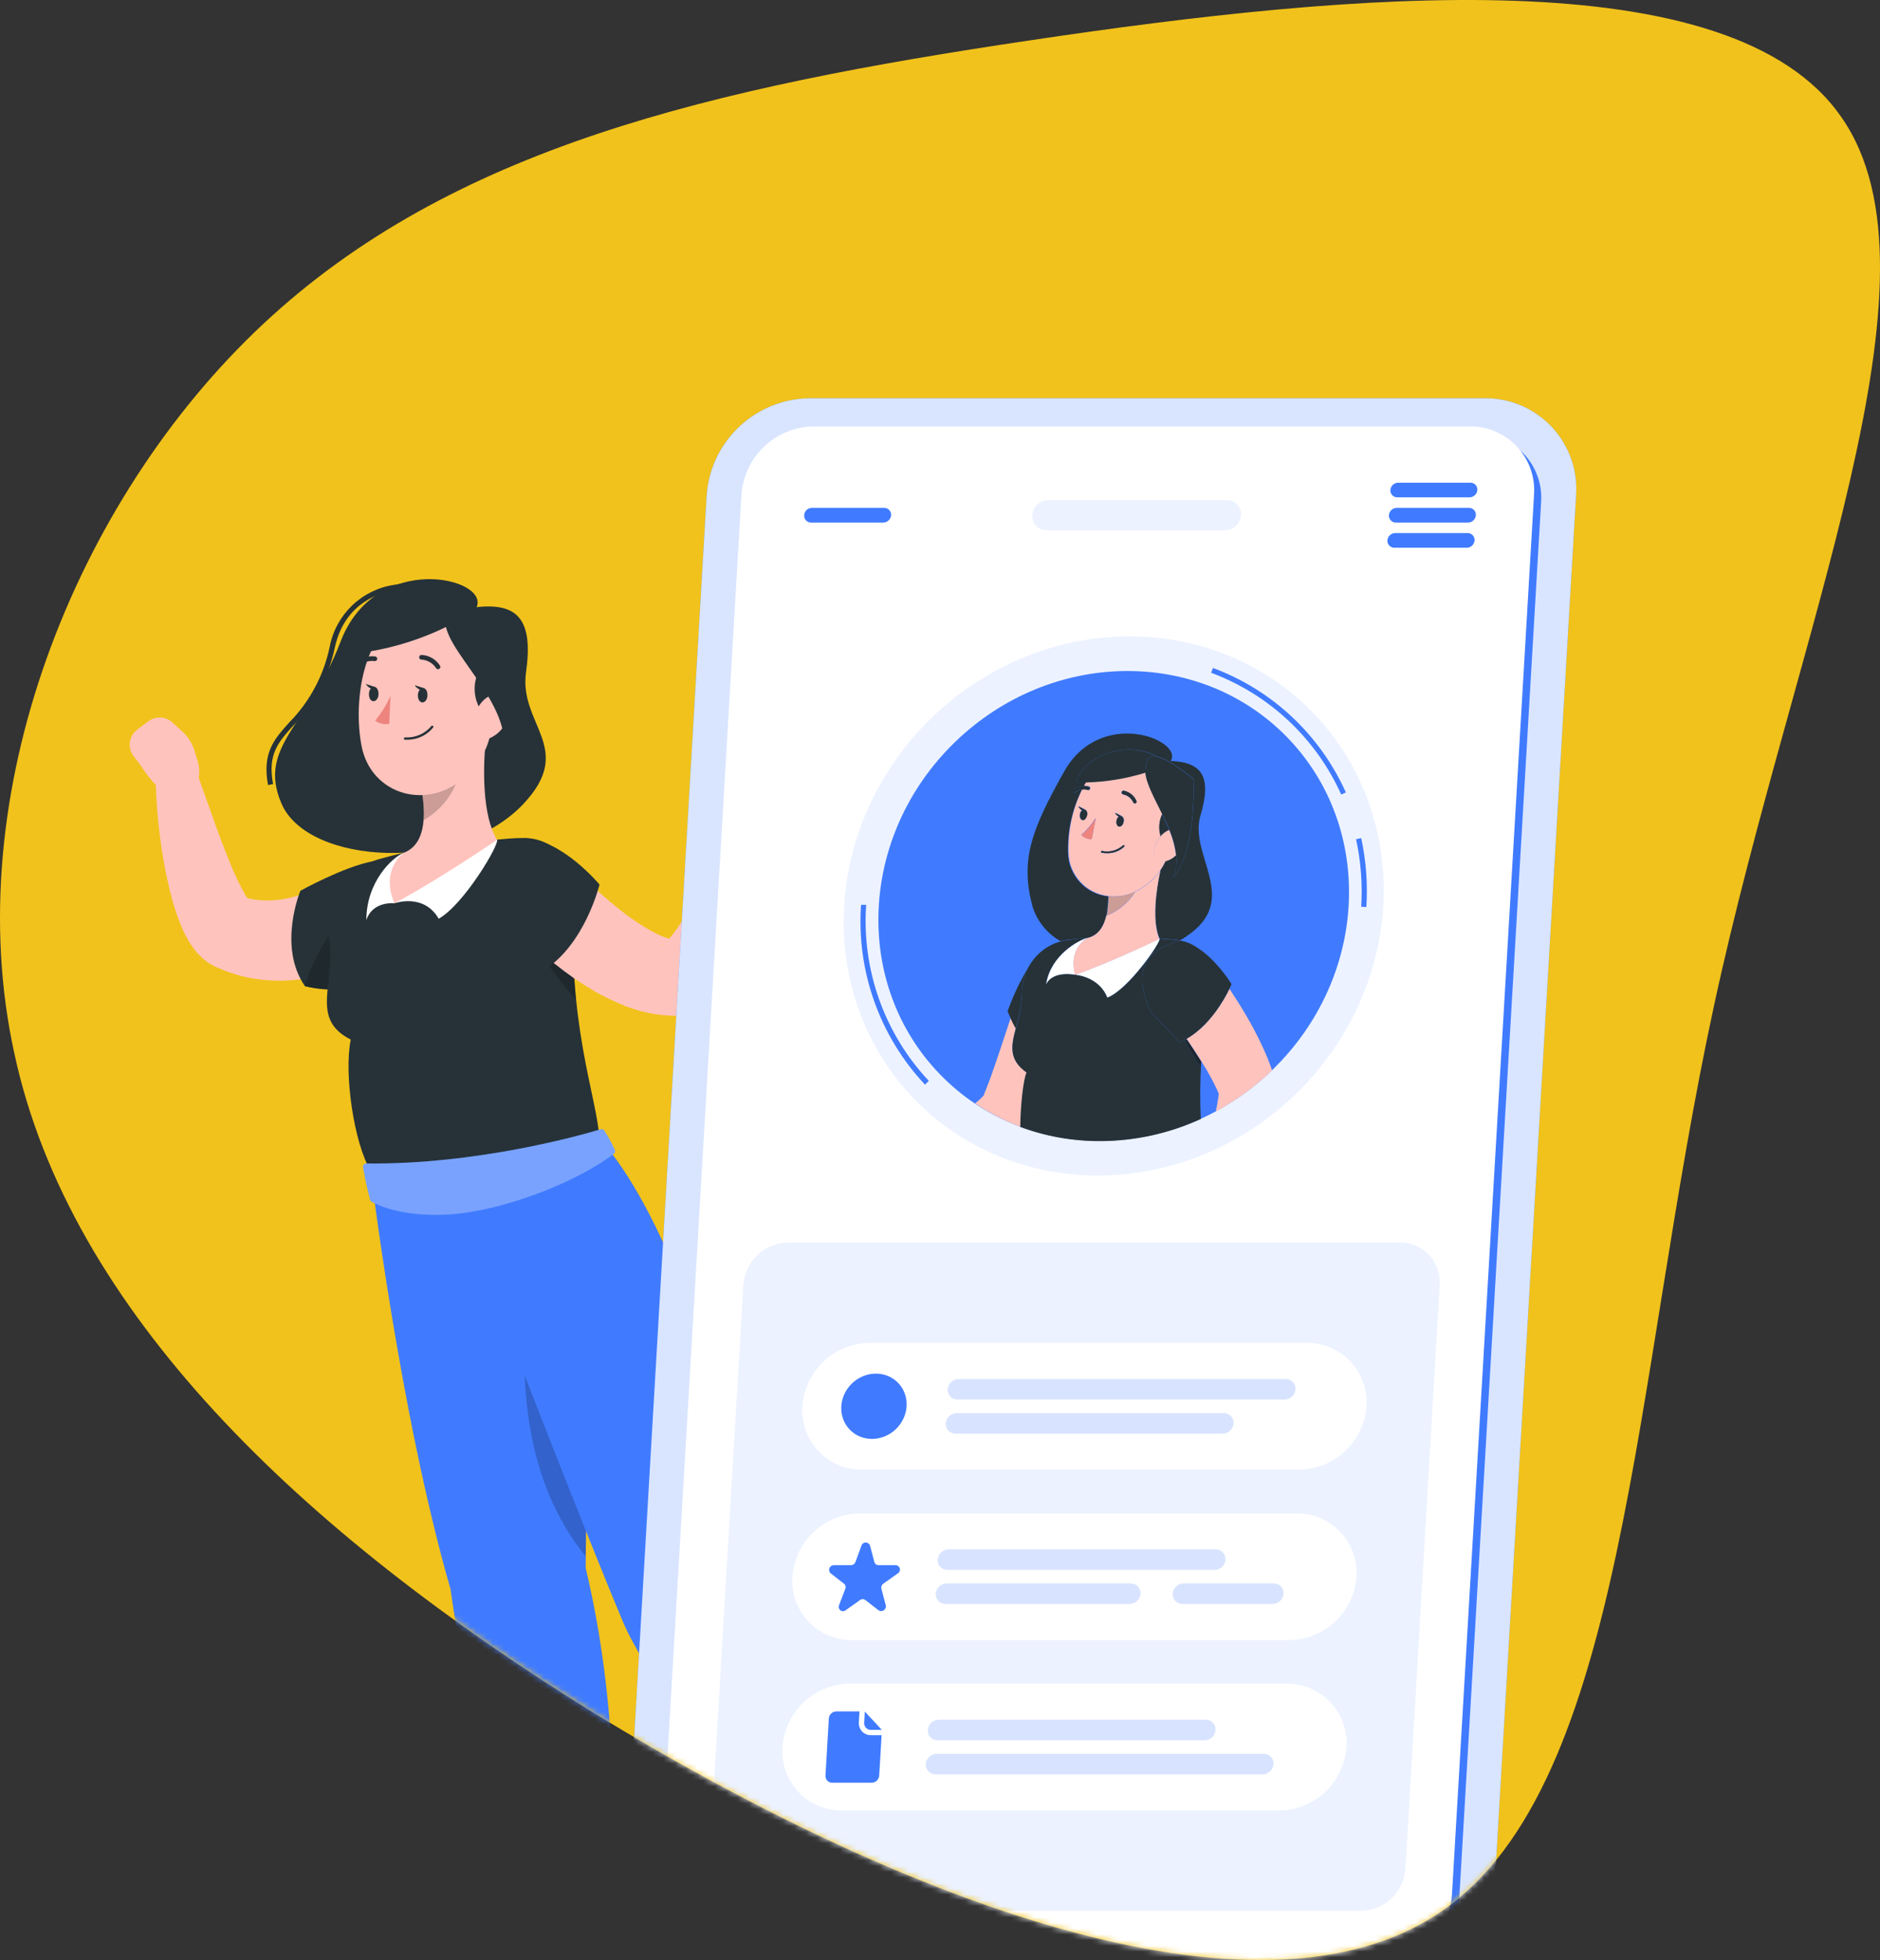 <?xml version="1.0" encoding="UTF-8"?>
<svg width="330px" height="344px" viewBox="0 0 330 344" version="1.1" xmlns="http://www.w3.org/2000/svg" xmlns:xlink="http://www.w3.org/1999/xlink">
    <rect x="0" y="0" width="330" height="344" fill="#333333" stroke="none"/>
    <title>Group 2 Copy</title>
    <defs>
        <path d="M283.853,56.911 C316.969,87.907 337.431,139.656 327.469,184.937 C317.777,229.949 277.391,268.761 225.429,300.836 C173.466,332.64 109.387,357.976 76.81,335.335 C44.501,312.964 43.424,242.617 29.155,176.582 C14.885,110.547 -12.846,48.555 6.808,20.524 C26.193,-7.507 92.964,-1.308 148.965,7.047 C205.236,15.403 250.737,25.915 283.853,56.911 Z" id="path-1"></path>
    </defs>
    <g id="Onboarding" stroke="none" stroke-width="1" fill="none" fill-rule="evenodd">
        <g id="Profile-1" transform="translate(-42, -214)">
            <g id="Group-2" transform="translate(0, 20)">
                <g id="Group-2-Copy" transform="translate(42, 194)">
                    <mask id="mask-2" fill="white">
                        <use xlink:href="#path-1" transform="translate(165, 172) scale(-1, 1) translate(-165, -172) "></use>
                    </mask>
                    <use id="Mask" fill="#F1C21B" fill-rule="nonzero" transform="translate(165, 172) scale(-1, 1) translate(-165, -172) " xlink:href="#path-1"></use>
                    <g id="Profile-Interface-rafiki" mask="url(#mask-2)">
                        <g transform="translate(-15.296, 69.906)">
                            <g id="freepik--Character--inject-20" transform="translate(38.074, 31.737)">
                                <path d="M60.886,4.916 C63.155,-0.288 43.055,-5.005 36.977,11.031 C31.466,25.578 22.316,29.294 26.621,39.368 C31.276,50.272 57.617,51.58 69.054,39.494 C78.329,29.691 68.261,25.56 69.558,16.343 C70.855,7.126 68.135,4.122 60.886,4.916 Z" id="Path" fill="#263238" fill-rule="nonzero"></path>
                                <path d="M24.27,36.139 C23.226,30.457 25.333,28.113 27.999,25.145 C31.601,21.485 34.068,16.858 35.104,11.825 C36.204,6.192 40.721,1.859 46.387,1.002 C52.331,-0.098 58.626,1.85 60.292,4.321 C60.835,5.034 60.871,6.013 60.382,6.765 L59.625,6.278 C59.925,5.83 59.892,5.238 59.544,4.826 C58.067,2.625 52.07,0.867 46.559,1.895 C42.623,2.625 37.553,4.97 35.986,12.023 C34.919,17.207 32.376,21.972 28.665,25.741 C26.071,28.627 24.162,30.719 25.162,35.968 L24.27,36.139 Z" id="Path" fill="#263238" fill-rule="nonzero"></path>
                                <path d="M11.888,31.819 L11.33,30.016 C10.944,28.79 10.246,27.686 9.303,26.814 L7.502,25.172 C6.327,24.084 4.544,23.989 3.261,24.947 L1.334,26.39 C0.622,26.922 0.153,27.718 0.031,28.599 C-0.09,29.48 0.145,30.374 0.685,31.08 L1.928,32.703 C1.928,32.703 4.846,37.645 9.069,39.359 L10.042,38.529 L10.042,38.529 C11.944,36.865 12.67,34.224 11.888,31.819 L11.888,31.819 Z" id="Path" fill="#FFC3BD" fill-rule="nonzero"></path>
                                <path d="M46.892,63.133 L46.315,63.575 L45.847,63.917 L44.947,64.549 C44.343,64.945 43.731,65.315 43.146,65.676 C41.92,66.381 40.658,67.02 39.363,67.588 C36.702,68.764 33.903,69.6 31.033,70.077 C28.003,70.587 24.911,70.605 21.875,70.131 C20.321,69.887 18.795,69.491 17.318,68.95 C16.949,68.833 16.58,68.679 16.22,68.526 L15.679,68.3 L15.409,68.183 L15.112,68.057 L14.734,67.877 C13.948,67.473 13.223,66.96 12.581,66.352 C12.12,65.923 11.695,65.455 11.312,64.955 C10.293,63.571 9.469,62.053 8.862,60.445 C8.322,59.11 7.908,57.83 7.538,56.576 C6.867,54.15 6.323,51.691 5.908,49.208 C5.086,44.409 4.625,39.555 4.531,34.687 C4.299,32.796 5.577,31.05 7.447,30.702 C9.318,30.354 11.137,31.522 11.6,33.371 L11.6,33.47 C13.167,37.79 14.671,42.218 16.256,46.421 C17.075,48.513 17.867,50.597 18.768,52.49 C19.2,53.437 19.669,54.339 20.11,55.124 C20.41,55.699 20.796,56.225 21.254,56.684 C21.254,56.684 21.254,56.684 21.19,56.558 C20.983,56.342 20.739,56.165 20.47,56.035 L20.299,55.945 C20.245,55.945 20.137,55.882 20.2,55.9 L20.344,55.9 L20.623,55.972 C20.809,56.03 20.999,56.075 21.19,56.107 C21.951,56.259 22.721,56.352 23.496,56.387 C25.117,56.436 26.738,56.266 28.314,55.882 C30.043,55.445 31.726,54.841 33.339,54.078 C34.176,53.699 35.005,53.257 35.815,52.815 C36.22,52.59 36.617,52.346 36.995,52.112 L37.895,51.534 L38.598,51.093 C41.886,48.999 46.239,49.883 48.453,53.095 C50.667,56.306 49.949,60.696 46.829,63.033 L46.892,63.133 Z" id="Path" fill="#FFC3BD" fill-rule="nonzero"></path>
                                <path d="M80.022,173.541 C80.68,127.329 76.42,102.139 76.42,102.139 L42.281,103.844 C42.281,103.844 47.333,146.124 56.302,177.266 C58.698,193.978 64.092,222.243 67.829,241.228 C73.374,240.752 78.857,239.713 84.192,238.125 C85.498,221.449 85.732,197.342 80.022,173.541 Z" id="Path" fill="#407BFF" fill-rule="nonzero"></path>
                                <path d="M80.761,260.059 C80.761,260.059 82.094,251.329 82.994,238.125 C78.464,239.705 73.764,240.746 68.991,241.228 C70.936,252.754 72.323,260.095 72.323,260.095 C75.052,261.078 78.04,261.065 80.761,260.059 L80.761,260.059 Z" id="Path" fill="#FFC3BD" fill-rule="nonzero"></path>
                                <path d="M65.965,235.699 C66.262,237.286 67.091,241.264 67.91,242.662 C68.006,242.825 68.173,242.935 68.361,242.959 C74.727,243.762 81.085,242.481 83.67,241.327 C83.816,241.268 83.93,241.15 83.985,241.002 C84.705,239.09 84.966,235.068 85.047,233.372 C85.057,233.186 84.98,233.007 84.839,232.885 C84.698,232.763 84.509,232.714 84.327,232.75 C78.426,233.845 72.467,234.592 66.478,234.987 C66.313,235.006 66.163,235.094 66.065,235.23 C65.967,235.365 65.931,235.536 65.965,235.699 L65.965,235.699 Z" id="Path" fill="#263238" fill-rule="nonzero"></path>
                                <path d="M42.731,49.505 C37.67,50.407 29.953,54.691 29.953,54.691 C29.953,54.691 25.891,64.431 30.754,71.448 C35.545,72.584 37.958,71.656 37.958,71.656 L42.731,49.505 Z" id="Path" fill="#263238" fill-rule="nonzero"></path>
                                <path d="M30.754,71.448 C35.545,72.584 37.958,71.656 37.958,71.656 L37.787,58.515 C34.536,62.898 31.826,67.245 30.754,71.448 Z" id="Path" fill="#000000" fill-rule="nonzero" opacity="0.2"></path>
                                <path d="M79.842,146.277 C76.024,136.925 71.918,129.223 70.342,122.188 C67.64,141.317 69.765,158.913 80.04,171.521 C80.158,162.214 80.058,153.79 79.842,146.277 Z" id="Path" fill="#000000" fill-rule="nonzero" opacity="0.2"></path>
                                <path d="M132.028,219.619 L118.403,229.323 C107.282,214.812 90.604,192.643 86.569,182.993 C76.321,158.507 55.717,104.529 55.717,104.529 L82.463,98.306 C82.463,98.306 99.339,113.999 110.226,173.217 C119.34,186.186 127.012,205.27 132.028,219.619 Z" id="Path" fill="#407BFF" fill-rule="nonzero"></path>
                                <path d="M131.245,265.615 C134.64,258.968 134.685,251.644 131.02,245.872 C129.444,243.401 137.45,238.522 137.45,238.522 C140.277,247.37 142.583,247.884 144.546,249.254 C146.509,250.625 146.707,253.575 145.05,254.576 C143.242,255.64 141.701,257.106 140.547,258.86 C138.494,261.565 137.342,265.281 134.397,267.599 C132.515,269.069 129.75,268.528 131.245,265.615 Z" id="Path" fill="#407BFF" fill-rule="nonzero"></path>
                                <path d="M138.935,242.581 C138.935,242.581 136.585,234.301 131.974,221.9 C128.492,225.203 124.639,228.091 120.492,230.504 C127.003,240.209 131.767,247.18 131.767,247.18 C134.535,246.34 137.017,244.748 138.935,242.581 L138.935,242.581 Z" id="Path" fill="#FFC3BD" fill-rule="nonzero"></path>
                                <path d="M115.458,226.716 C116.359,228.033 118.772,231.325 120.096,232.254 C120.253,232.365 120.452,232.398 120.637,232.344 C126.76,230.45 132.028,226.653 133.955,224.516 C134.065,224.4 134.118,224.241 134.1,224.083 C133.973,222.054 132.551,218.275 131.929,216.696 C131.86,216.527 131.719,216.398 131.544,216.345 C131.369,216.293 131.179,216.322 131.029,216.426 C126.114,219.86 121.003,223.001 115.72,225.833 C115.557,225.904 115.435,226.044 115.385,226.214 C115.334,226.384 115.361,226.568 115.458,226.716 L115.458,226.716 Z" id="Path" fill="#263238" fill-rule="nonzero"></path>
                                <path d="M35.005,62.961 C36.229,70.943 31.484,77.13 38.787,80.81 C37.571,86.879 39.372,99.001 42.263,103.808 C46.324,106.017 66.19,102.752 82.427,98.297 C82.193,91.353 76.492,77.689 78.077,54.944 C78.25,52.427 77.348,49.956 75.597,48.143 C73.846,46.331 71.409,45.347 68.892,45.438 C67.487,45.438 65.992,45.573 64.479,45.708 C59.16,46.05 53.873,46.774 48.657,47.873 C46.973,48.27 45.235,48.721 43.587,49.19 C37.658,50.943 33.972,56.857 35.005,62.961 Z" id="Path" fill="#263238" fill-rule="nonzero"></path>
                                <path d="M46.477,56.892 C46.477,56.892 51.566,55.034 54.231,59.597 C58.671,57.099 64.911,46.538 64.47,45.735 C57.041,47.783 46.477,56.892 46.477,56.892 Z" id="Path" fill="#FFFFFF" fill-rule="nonzero"></path>
                                <path d="M46.477,56.892 C46.477,56.892 42.614,56.432 41.525,59.859 C41.525,53.095 46.081,48.838 48.071,48.044 C47.378,49.812 46.477,56.892 46.477,56.892 Z" id="Path" fill="#FFFFFF" fill-rule="nonzero"></path>
                                <path d="M62.525,27.833 C61.958,33.109 61.868,41.587 64.479,45.744 C64.479,45.744 54.573,52.536 46.468,56.892 C43.92,50.984 48.062,48.044 48.062,48.044 C51.926,46.565 51.89,41.614 51.367,37.826 L62.525,27.833 Z" id="Path" fill="#FFC3BD" fill-rule="nonzero"></path>
                                <path d="M51.385,37.826 L57.689,32.144 C57.901,33.204 57.833,34.302 57.491,35.328 C56.399,38.284 54.301,40.759 51.566,42.317 C51.665,40.818 51.604,39.312 51.385,37.826 L51.385,37.826 Z" id="Path" fill="#000000" fill-rule="nonzero" opacity="0.2"></path>
                                <path d="M64.56,18.029 C63.66,26.597 63.525,30.232 59.112,34.471 C52.466,40.847 42.353,37.925 40.687,29.285 C39.183,21.502 40.831,8.803 49.188,5.71 C57.545,2.616 65.389,9.471 64.56,18.029 Z" id="Path" fill="#FFC3BD" fill-rule="nonzero"></path>
                                <path d="M62.687,24.298 C59.94,21.664 59.804,17.313 62.381,14.512 C64.632,12.23 67.784,16.956 67.784,16.956 L62.687,24.298 Z" id="Path" fill="#263238" fill-rule="nonzero"></path>
                                <path d="M52.25,20.401 C52.25,21.105 51.827,21.655 51.349,21.637 C50.872,21.619 50.548,21.033 50.575,20.338 C50.602,19.644 50.998,19.085 51.475,19.103 C51.953,19.121 52.277,19.671 52.25,20.401 Z" id="Path" fill="#263238" fill-rule="nonzero"></path>
                                <path d="M43.659,20.194 C43.659,20.888 43.245,21.439 42.758,21.421 C42.272,21.403 41.957,20.825 41.984,20.122 C42.011,19.418 42.398,18.877 42.884,18.895 C43.371,18.913 43.686,19.491 43.659,20.194 Z" id="Path" fill="#263238" fill-rule="nonzero"></path>
                                <path d="M43.082,18.94 L41.425,18.39 C41.425,18.39 42.236,19.734 43.082,18.94 Z" id="Path" fill="#263238" fill-rule="nonzero"></path>
                                <path d="M45.775,20.465 C45.079,22.037 44.17,23.506 43.073,24.83 C43.774,25.37 44.676,25.575 45.541,25.389 L45.775,20.465 Z" id="Path" fill="#ED847E" fill-rule="nonzero"></path>
                                <path d="M49.494,28.131 C49.104,28.186 48.709,28.204 48.315,28.185 C48.204,28.18 48.116,28.088 48.116,27.977 C48.119,27.922 48.143,27.87 48.183,27.833 C48.224,27.796 48.278,27.776 48.333,27.779 C50.091,27.884 51.795,27.148 52.925,25.795 C52.955,25.75 53.001,25.719 53.053,25.709 C53.106,25.698 53.161,25.71 53.204,25.741 C53.25,25.772 53.281,25.82 53.291,25.874 C53.301,25.928 53.29,25.984 53.259,26.029 C52.325,27.194 50.974,27.948 49.494,28.131 Z" id="Path" fill="#263238" fill-rule="nonzero"></path>
                                <path d="M65.983,25.208 C65.307,26.642 64.047,27.713 62.525,28.149 C60.607,28.627 59.715,26.516 60.31,24.406 C60.841,22.503 62.489,19.969 64.38,20.428 C66.271,20.888 66.911,23.36 65.983,25.208 Z" id="Path" fill="#FFC3BD" fill-rule="nonzero"></path>
                                <path d="M60.13,5.845 C54.067,9.633 47.261,12.066 40.174,12.979 C40.174,6.819 52.205,-0.098 60.13,5.845 Z" id="Path" fill="#263238" fill-rule="nonzero"></path>
                                <path d="M55.483,6.594 C54.087,12.005 68.09,21.926 65.389,31.468 C69.963,24.334 66.667,8.28 66.667,8.28 C66.667,8.28 54.87,0.804 55.483,6.594 Z" id="Path" fill="#263238" fill-rule="nonzero"></path>
                                <path d="M54.042,15.802 C53.931,15.786 53.833,15.724 53.772,15.63 C53.208,14.749 52.258,14.189 51.214,14.124 C51.106,14.129 51.001,14.09 50.922,14.015 C50.844,13.94 50.8,13.836 50.8,13.727 C50.795,13.617 50.836,13.509 50.912,13.429 C50.989,13.349 51.095,13.304 51.205,13.304 C52.525,13.361 53.734,14.057 54.447,15.171 C54.509,15.26 54.532,15.37 54.512,15.477 C54.492,15.584 54.429,15.678 54.339,15.739 C54.252,15.798 54.145,15.821 54.042,15.802 L54.042,15.802 Z" id="Path" fill="#263238" fill-rule="nonzero"></path>
                                <path d="M39.859,15.504 C39.753,15.497 39.654,15.452 39.579,15.378 C39.502,15.302 39.459,15.198 39.459,15.089 C39.459,14.981 39.502,14.877 39.579,14.801 C40.491,13.842 41.81,13.385 43.119,13.574 C43.338,13.624 43.478,13.84 43.434,14.061 C43.412,14.168 43.348,14.262 43.257,14.321 C43.165,14.381 43.054,14.401 42.947,14.377 C41.911,14.244 40.873,14.616 40.156,15.378 C40.077,15.458 39.97,15.503 39.859,15.504 L39.859,15.504 Z" id="Path" fill="#263238" fill-rule="nonzero"></path>
                                <path d="M51.674,19.148 L50.017,18.607 C50.017,18.607 50.818,19.95 51.674,19.148 Z" id="Path" fill="#263238" fill-rule="nonzero"></path>
                                <path d="M77.861,59.354 C77.699,64.169 77.859,68.99 78.338,73.784 C73.836,69.022 68.18,60.03 67.811,55.521 L77.861,59.354 Z" id="Path" fill="#000000" fill-rule="nonzero" opacity="0.2"></path>
                                <path d="M107.264,42.416 L108.245,36.689 L117.133,40.126 C117.133,40.126 115.071,45.456 111.28,47.81 L110.226,47.142 C108.551,46.122 107.454,44.371 107.264,42.416 L107.264,42.416 Z" id="Path" fill="#FFC3BD" fill-rule="nonzero"></path>
                                <path d="M113.793,33.497 L116.719,35.093 C118.05,35.817 118.549,37.48 117.836,38.818 L117.142,40.126 L108.254,36.689 L110.37,34.155 C111.212,33.153 112.64,32.878 113.793,33.497 L113.793,33.497 Z" id="Path" fill="#FFC3BD" fill-rule="nonzero"></path>
                                <path d="M76.276,48.955 L77.411,50.128 L78.645,51.381 C79.482,52.202 80.32,53.041 81.184,53.834 C82.895,55.449 84.66,56.946 86.434,58.344 C88.108,59.658 89.884,60.834 91.747,61.861 C93.172,62.663 94.722,63.218 96.331,63.502 L93.909,63.953 C93.314,64.242 93.35,64.368 93.476,64.269 C93.72,64.106 93.943,63.915 94.143,63.701 C94.802,63.014 95.404,62.275 95.944,61.491 C97.169,59.751 98.411,57.776 99.546,55.728 C100.681,53.681 101.887,51.58 103.049,49.415 L106.516,42.994 L106.516,42.94 C107.356,41.359 109.216,40.621 110.908,41.196 C112.601,41.772 113.628,43.492 113.333,45.257 C112.919,47.855 112.352,50.308 111.721,52.806 C111.091,55.304 110.415,57.776 109.515,60.256 C108.633,62.813 107.586,65.31 106.381,67.732 C105.682,69.096 104.891,70.41 104.013,71.665 C103.458,72.439 102.838,73.163 102.158,73.829 C101.15,74.835 99.962,75.64 98.655,76.201 C98.013,76.475 97.325,76.625 96.628,76.643 L96.232,76.643 C92.674,76.664 89.152,75.923 85.903,74.469 C84.469,73.855 83.068,73.166 81.706,72.404 C80.404,71.634 79.146,70.838 77.933,70.014 C75.577,68.361 73.332,66.554 71.215,64.603 C70.18,63.647 69.153,62.682 68.171,61.663 C67.685,61.158 67.19,60.653 66.713,60.12 C66.235,59.588 65.812,59.101 65.227,58.425 C63.483,56.492 62.901,53.773 63.701,51.294 C64.501,48.815 66.561,46.952 69.104,46.406 C71.648,45.86 74.289,46.715 76.033,48.648 L76.276,48.955 Z" id="Path" fill="#FFC3BD" fill-rule="nonzero"></path>
                                <path d="M69.288,45.483 C75.889,45.681 82.454,53.6 82.454,53.6 C82.454,53.6 79.914,64.107 72.683,68.634 C68.613,65.46 65.164,62.916 65.164,62.916 C59.409,54.466 61.327,48.856 69.288,45.483 Z" id="Path" fill="#263238" fill-rule="nonzero"></path>
                                <path d="M40.948,103.221 C41.435,106.044 42.02,108.263 42.209,108.939 C42.246,109.084 42.34,109.208 42.47,109.282 C43.434,109.814 47.828,111.988 55.897,111.51 C64.902,111.023 78.113,106.098 84.966,100.859 C85.172,100.699 85.245,100.422 85.146,100.182 C84.617,99.007 84,97.873 83.3,96.791 C83.16,96.578 82.896,96.482 82.652,96.557 C79.698,97.458 61.102,102.789 41.516,102.554 C41.347,102.555 41.188,102.629 41.079,102.757 C40.97,102.885 40.922,103.055 40.948,103.221 L40.948,103.221 Z" id="Path" fill="#407BFF" fill-rule="nonzero"></path>
                                <path d="M40.948,103.221 C41.435,106.044 42.02,108.263 42.209,108.939 C42.246,109.084 42.34,109.208 42.47,109.282 C43.434,109.814 47.828,111.988 55.897,111.51 C64.902,111.023 78.113,106.098 84.966,100.859 C85.172,100.699 85.245,100.422 85.146,100.182 C84.617,99.007 84,97.873 83.3,96.791 C83.16,96.578 82.896,96.482 82.652,96.557 C79.698,97.458 61.102,102.789 41.516,102.554 C41.347,102.555 41.188,102.629 41.079,102.757 C40.97,102.885 40.922,103.055 40.948,103.221 L40.948,103.221 Z" id="Path" fill="#FFFFFF" fill-rule="nonzero" opacity="0.3"></path>
                            </g>
                            <g id="freepik--Device--inject-20" transform="translate(124.893, 0)">
                                <path d="M134.606,280.857 L16.041,280.857 C11.608,280.897 7.359,279.082 4.32,275.849 C1.282,272.615 -0.27,268.258 0.039,263.829 L14.447,17.028 C15.129,7.531 22.952,0.135 32.458,0 L151.049,0 C155.483,-0.04 159.732,1.775 162.77,5.008 C165.809,8.242 167.361,12.599 167.052,17.028 L152.598,263.829 C151.918,273.319 144.105,280.712 134.606,280.857 L134.606,280.857 Z" id="Path" fill="#407BFF" fill-rule="nonzero"></path>
                                <path d="M134.606,280.857 L16.041,280.857 C11.608,280.897 7.359,279.082 4.32,275.849 C1.282,272.615 -0.27,268.258 0.039,263.829 L14.447,17.028 C15.129,7.531 22.952,0.135 32.458,0 L151.049,0 C155.483,-0.04 159.732,1.775 162.77,5.008 C165.809,8.242 167.361,12.599 167.052,17.028 L152.598,263.829 C151.918,273.319 144.105,280.712 134.606,280.857 L134.606,280.857 Z" id="Path" fill="#FFFFFF" fill-rule="nonzero" opacity="0.8"></path>
                                <path d="M133.903,275.915 L18.635,275.915 C15.52,275.944 12.534,274.67 10.398,272.399 C8.263,270.128 7.171,267.067 7.387,263.955 L21.796,18.228 C22.274,11.573 27.742,6.382 34.403,6.259 L149.672,6.259 C152.787,6.232 155.773,7.508 157.909,9.781 C160.044,12.053 161.135,15.115 160.919,18.228 L146.511,263.955 C146.032,270.608 140.563,275.796 133.903,275.915 L133.903,275.915 Z" id="Path" fill="#407BFF" fill-rule="nonzero"></path>
                                <path d="M132.661,274.598 L17.392,274.598 C14.276,274.625 11.291,273.349 9.155,271.076 C7.02,268.804 5.928,265.742 6.144,262.629 L20.553,16.902 C21.032,10.247 26.499,5.057 33.16,4.934 L148.429,4.934 C151.545,4.906 154.53,6.183 156.666,8.455 C158.801,10.727 159.893,13.789 159.677,16.902 L145.268,262.629 C144.789,269.284 139.321,274.475 132.661,274.598 L132.661,274.598 Z" id="Path" fill="#FFFFFF" fill-rule="nonzero"></path>
                                <path d="M129.293,265.461 L21.796,265.461 C19.87,265.478 18.025,264.69 16.705,263.286 C15.385,261.882 14.71,259.99 14.844,258.066 L20.895,155.567 C21.189,151.443 24.585,148.231 28.712,148.171 L136.164,148.171 C138.089,148.154 139.934,148.943 141.254,150.347 C142.574,151.751 143.249,153.643 143.116,155.567 L137.109,258.066 C136.815,262.189 133.42,265.401 129.293,265.461 Z" id="Path" fill="#407BFF" fill-rule="nonzero" opacity="0.1"></path>
                                <path d="M105.419,23.161 L74.09,23.161 C73.401,23.168 72.742,22.886 72.27,22.384 C71.798,21.883 71.556,21.206 71.604,20.519 L71.604,20.519 C71.707,19.04 72.925,17.887 74.405,17.867 L105.726,17.867 C106.422,17.85 107.093,18.128 107.573,18.633 C108.053,19.138 108.298,19.823 108.247,20.519 L108.247,20.519 C108.143,22.006 106.908,23.16 105.419,23.161 L105.419,23.161 Z" id="Path" fill="#407BFF" fill-rule="nonzero" opacity="0.1"></path>
                                <ellipse id="Oval" fill="#407BFF" fill-rule="nonzero" opacity="0.1" transform="translate(85.894, 89.096) rotate(-44.16) translate(-85.894, -89.096) " cx="85.894" cy="89.096" rx="48.727" ry="45.954"></ellipse>
                                <path d="M52.774,120.465 C44.805,111.969 40.735,100.528 41.544,88.899 L42.445,88.899 C41.656,100.278 45.637,111.472 53.431,119.789 L52.774,120.465 Z" id="Path" fill="#407BFF" fill-rule="nonzero"></path>
                                <path d="M130.238,89.287 L129.338,89.233 C129.584,85.26 129.28,81.272 128.437,77.382 L129.338,77.184 C130.199,81.157 130.502,85.23 130.238,89.287 Z" id="Path" fill="#407BFF" fill-rule="nonzero"></path>
                                <path d="M125.825,69.536 C121.374,59.644 113.152,51.95 102.997,48.17 L103.312,47.323 C113.7,51.18 122.107,59.053 126.645,69.175 L125.825,69.536 Z" id="Path" fill="#407BFF" fill-rule="nonzero"></path>
                                <ellipse id="Oval" fill="#407BFF" fill-rule="nonzero" transform="translate(85.894, 89.096) rotate(-44.16) translate(-85.894, -89.096) " cx="85.894" cy="89.096" rx="42.464" ry="40.042"></ellipse>
                                <path d="M81.312,94.698 L81.312,94.698 C83.293,94.257 84.221,92.561 84.644,90.631 C84.689,90.424 84.725,90.225 84.761,90.027 L84.761,89.846 C84.869,89.042 84.929,88.232 84.941,87.42 C80.971,87.027 77.926,83.714 77.863,79.718 C77.764,75.891 78.611,72.099 80.33,68.679 C79.888,68.737 79.468,68.911 79.115,69.184 C79.045,69.237 78.957,69.257 78.872,69.238 C78.793,69.225 78.723,69.183 78.673,69.121 C78.574,68.98 78.602,68.786 78.737,68.679 C79.296,68.255 79.98,68.027 80.682,68.03 C80.817,67.813 80.943,67.588 81.078,67.38 C80.502,67.38 79.943,67.38 79.403,67.38 C79.997,63.214 88.003,59.714 93.46,62.871 C95.892,63.358 99.908,66.839 99.908,66.839 C99.989,69.057 99.925,71.277 99.719,73.486 L99.719,73.486 C99.359,77.256 98.467,81.684 96.297,84.155 C96.837,82.891 97.036,81.507 96.873,80.142 C96.353,80.657 95.707,81.027 95,81.215 C94.744,81.768 94.442,82.299 94.1,82.803 C93.253,86.672 92.65,91.821 93.938,94.789 C95.099,94.861 96.225,94.969 97.297,95.086 L97.558,95.131 C98.265,94.715 98.945,94.254 99.593,93.752 C107.698,87.438 99.098,80.025 101.124,73.234 C103.15,66.442 101.439,63.863 95.901,63.647 C98.197,59.976 83.608,54.114 77.197,65.505 C71.388,75.831 69.515,80.99 71.604,89.062 C72.39,91.7 74.169,93.928 76.566,95.276 C76.974,95.164 77.39,95.08 77.809,95.023 C78.953,94.915 80.141,94.789 81.312,94.698 Z" id="Path" fill="#263238" fill-rule="nonzero"></path>
                                <path d="M68.714,110.572 C68.383,109.986 68.082,109.384 67.813,108.768 C67.201,110.572 66.597,112.375 66.012,114.179 C65.454,115.803 64.922,117.426 64.364,118.977 L63.526,121.169 L63.166,122.071 C63.04,122.314 63.166,122.17 63.166,122.242 C62.782,122.69 62.357,123.1 61.896,123.469 C61.797,123.568 61.671,123.658 61.563,123.748 C64.055,125.431 66.736,126.815 69.551,127.87 C69.614,123.748 70.118,119.464 70.659,118.319 C67.417,116.064 67.903,113.638 68.714,110.572 Z" id="Path" fill="#FFC3BD" fill-rule="nonzero"></path>
                                <path d="M71.865,98.405 L71.64,98.721 C71.712,98.613 71.793,98.513 71.874,98.414 L71.865,98.405 Z" id="Path" fill="#263238" fill-rule="nonzero"></path>
                                <path d="M69.785,104.448 C69.772,102.463 70.373,100.522 71.505,98.892 C69.779,101.612 68.359,104.516 67.273,107.55 C67.273,107.55 67.435,108.028 67.777,108.777 C68.046,109.393 68.347,109.995 68.678,110.581 C69.32,108.595 69.692,106.533 69.785,104.448 L69.785,104.448 Z" id="Path" fill="#263238" fill-rule="nonzero"></path>
                                <path d="M101.178,117.534 C100.11,115.963 99.162,114.314 98.341,112.601 C98.071,112.745 97.792,112.889 97.504,113.016 C94.802,110.157 92.497,107.848 92.497,107.848 C89.129,100.813 91.209,96.809 97.594,95.176 C98.584,95.381 99.53,95.763 100.385,96.304 C99.543,95.711 98.575,95.322 97.558,95.167 L97.297,95.122 C96.225,95.005 95.099,94.897 93.938,94.825 C94.19,95.483 88.408,103.844 84.779,105.169 C83.293,101.418 79.124,101.165 79.124,101.165 C79.124,101.165 75.233,100.362 74.027,102.815 C74.819,97.747 79.691,95.077 81.312,94.698 C80.141,94.798 78.953,94.924 77.809,95.068 C77.39,95.125 76.974,95.209 76.566,95.321 C74.713,95.83 73.07,96.916 71.874,98.423 C71.793,98.522 71.712,98.622 71.64,98.73 L71.505,98.901 C70.373,100.531 69.772,102.472 69.785,104.457 C69.703,106.537 69.343,108.597 68.714,110.581 C67.903,113.611 67.417,116.073 70.596,118.328 C70.055,119.473 69.551,123.739 69.488,127.879 C73.963,129.54 78.7,130.384 83.473,130.368 C89.585,130.359 95.623,129.033 101.178,126.481 C101.023,123.124 101.05,119.761 101.259,116.407 L101.259,116.407 C101.232,116.768 101.196,117.164 101.178,117.534 Z" id="Path" fill="#263238" fill-rule="nonzero"></path>
                                <path d="M79.124,101.165 C79.124,101.165 83.293,101.418 84.779,105.169 C88.381,103.798 94.19,95.483 93.938,94.825 C93.938,94.825 85.734,98.811 79.124,101.165 Z" id="Path" fill="#FFFFFF" fill-rule="nonzero"></path>
                                <path d="M81.33,94.698 L81.33,94.698 C79.709,95.086 74.837,97.756 74.045,102.815 C75.251,100.362 79.142,101.165 79.142,101.165 C77.881,96.421 81.33,94.698 81.33,94.698 Z" id="Path" fill="#FFFFFF" fill-rule="nonzero"></path>
                                <path d="M84.779,90.018 L84.779,89.837 L84.779,90.018 Z" id="Path" fill="#FFC3BD" fill-rule="nonzero"></path>
                                <path d="M94.1,82.839 C93.317,83.976 92.327,84.955 91.182,85.725 C90.7,86.072 90.188,86.374 89.651,86.627 C88.471,88.523 86.712,89.987 84.635,90.802 L84.635,90.649 C84.212,92.579 83.284,94.257 81.303,94.717 C81.303,94.717 77.854,96.448 79.097,101.192 C85.716,98.838 93.911,94.879 93.911,94.879 C92.65,91.867 93.253,86.708 94.1,82.839 Z" id="Path" fill="#FFC3BD" fill-rule="nonzero"></path>
                                <path d="M84.662,90.622 C84.707,90.415 84.743,90.216 84.779,90.018 C84.743,90.189 84.707,90.415 84.662,90.622 Z" id="Path" fill="#263238" fill-rule="nonzero"></path>
                                <path d="M84.662,90.622 C84.707,90.415 84.743,90.216 84.779,90.018 C84.743,90.189 84.707,90.415 84.662,90.622 Z" id="Path" fill="#000000" fill-rule="nonzero" opacity="0.2"></path>
                                <path d="M84.986,87.411 C84.974,88.223 84.914,89.033 84.806,89.837 C84.918,89.033 84.978,88.223 84.986,87.411 L84.986,87.411 Z" id="Path" fill="#263238" fill-rule="nonzero"></path>
                                <path d="M84.986,87.411 C84.974,88.223 84.914,89.033 84.806,89.837 C84.918,89.033 84.978,88.223 84.986,87.411 L84.986,87.411 Z" id="Path" fill="#000000" fill-rule="nonzero" opacity="0.2"></path>
                                <path d="M89.651,86.582 C88.2,87.277 86.586,87.558 84.986,87.393 C84.978,88.205 84.918,89.015 84.806,89.819 L84.806,90 C84.806,90.198 84.734,90.397 84.689,90.604 L84.689,90.757 C86.746,89.932 88.485,88.469 89.651,86.582 L89.651,86.582 Z" id="Path" fill="#FFC3BD" fill-rule="nonzero"></path>
                                <path d="M89.651,86.582 C88.2,87.277 86.586,87.558 84.986,87.393 C84.978,88.205 84.918,89.015 84.806,89.819 L84.806,90 C84.806,90.198 84.734,90.397 84.689,90.604 L84.689,90.757 C86.746,89.932 88.485,88.469 89.651,86.582 L89.651,86.582 Z" id="Path" fill="#000000" fill-rule="nonzero" opacity="0.2"></path>
                                <path d="M89.651,86.582 C90.188,86.329 90.7,86.027 91.182,85.68 C92.327,84.91 93.317,83.931 94.1,82.794 C94.442,82.29 94.744,81.759 95,81.206 C94.829,81.206 94.658,81.296 94.496,81.315 C92.992,81.45 92.569,79.754 93.253,78.239 C93.485,77.727 93.788,77.25 94.154,76.823 C93.761,75.536 93.857,74.148 94.424,72.927 C93.055,70.113 91.605,67.516 91.47,65.631 C88.101,66.674 84.604,67.247 81.078,67.335 C80.943,67.543 80.817,67.768 80.682,67.985 C80.987,67.983 81.291,68.029 81.582,68.12 C81.659,68.148 81.721,68.206 81.755,68.281 C81.789,68.355 81.791,68.44 81.762,68.517 C81.703,68.677 81.528,68.761 81.366,68.706 C81.042,68.608 80.701,68.583 80.366,68.634 C78.671,72.056 77.845,75.845 77.962,79.664 C78.025,83.66 81.07,86.973 85.04,87.366 L85.04,87.366 C86.62,87.53 88.214,87.258 89.651,86.582 Z M87.643,68.869 C88.638,69.065 89.474,69.739 89.876,70.672 C89.949,70.829 89.885,71.016 89.732,71.096 C89.657,71.127 89.573,71.127 89.498,71.096 C89.416,71.074 89.349,71.013 89.318,70.934 C88.986,70.195 88.313,69.665 87.517,69.518 C87.348,69.49 87.23,69.336 87.247,69.166 C87.254,69.073 87.303,68.987 87.379,68.933 C87.456,68.879 87.552,68.862 87.643,68.887 L87.643,68.869 Z M87.328,73.324 L87.328,73.324 C87.636,73.556 87.762,73.958 87.643,74.325 C87.544,74.848 87.184,75.227 86.841,75.146 C86.499,75.064 86.301,74.605 86.4,74.081 C86.45,73.816 86.586,73.575 86.787,73.396 C86.507,73.247 86.287,73.005 86.166,72.711 L87.328,73.324 Z M79.943,72.945 C79.992,72.684 80.125,72.446 80.321,72.269 C80.045,72.112 79.83,71.868 79.709,71.574 L80.889,72.178 L80.889,72.178 C81.186,72.418 81.31,72.813 81.204,73.18 C81.096,73.703 80.745,74.081 80.402,74.009 C80.06,73.937 79.844,73.486 79.943,72.963 L79.943,72.945 Z M82.032,77.328 C81.357,77.368 80.698,77.108 80.231,76.616 C81.196,75.741 82.038,74.74 82.735,73.639 L82.032,77.328 Z M83.77,79.745 C83.688,79.723 83.636,79.64 83.653,79.556 C83.671,79.474 83.752,79.422 83.834,79.439 C85.152,79.723 86.526,79.361 87.535,78.465 C87.573,78.424 87.63,78.408 87.685,78.421 C87.739,78.434 87.782,78.476 87.797,78.529 C87.813,78.583 87.798,78.641 87.76,78.681 C86.923,79.453 85.818,79.867 84.68,79.835 C84.376,79.833 84.072,79.809 83.77,79.763 L83.77,79.745 Z" id="Shape" fill="#FFC3BD" fill-rule="nonzero"></path>
                                <path d="M95.64,75.759 C95.261,74.857 94.829,73.892 94.388,72.99 C93.821,74.211 93.725,75.599 94.118,76.886 C94.517,76.383 95.042,75.994 95.64,75.759 Z" id="Path" fill="#263238" fill-rule="nonzero"></path>
                                <path d="M86.769,73.423 C86.568,73.602 86.432,73.843 86.382,74.108 C86.283,74.632 86.481,75.11 86.823,75.173 C87.166,75.236 87.526,74.875 87.625,74.352 C87.744,73.985 87.618,73.583 87.31,73.351 C87.155,73.469 86.949,73.496 86.769,73.423 Z" id="Path" fill="#263238" fill-rule="nonzero"></path>
                                <path d="M81.231,73.207 C81.337,72.84 81.213,72.445 80.916,72.206 C80.757,72.322 80.552,72.352 80.366,72.287 C80.17,72.464 80.037,72.702 79.988,72.963 C79.889,73.486 80.087,73.964 80.43,74.036 C80.772,74.108 81.078,73.73 81.231,73.207 Z" id="Path" fill="#263238" fill-rule="nonzero"></path>
                                <path d="M80.871,72.206 L80.871,72.206 L79.691,71.601 C79.812,71.895 80.027,72.14 80.303,72.296 C80.495,72.365 80.71,72.331 80.871,72.206 L80.871,72.206 Z" id="Path" fill="#263238" fill-rule="nonzero"></path>
                                <path d="M80.24,76.661 C80.707,77.153 81.366,77.413 82.041,77.373 L82.753,73.685 C82.053,74.785 81.208,75.786 80.24,76.661 Z" id="Path" fill="#ED847E" fill-rule="nonzero"></path>
                                <path d="M87.742,78.465 C87.679,78.404 87.58,78.404 87.517,78.465 C86.513,79.356 85.146,79.717 83.834,79.439 C83.752,79.422 83.671,79.474 83.653,79.556 C83.636,79.64 83.688,79.723 83.77,79.745 C84.068,79.796 84.369,79.826 84.671,79.835 C85.809,79.867 86.914,79.453 87.751,78.681 C87.803,78.617 87.8,78.524 87.742,78.465 L87.742,78.465 Z" id="Path" fill="#263238" fill-rule="nonzero"></path>
                                <path d="M95.64,75.759 C95.042,75.994 94.517,76.383 94.118,76.886 C93.752,77.313 93.449,77.79 93.217,78.302 C92.533,79.817 92.956,81.513 94.46,81.378 C94.622,81.378 94.793,81.306 94.964,81.269 C95.671,81.081 96.317,80.711 96.837,80.196 C96.649,78.668 96.246,77.174 95.64,75.759 Z" id="Path" fill="#FFC3BD" fill-rule="nonzero"></path>
                                <path d="M91.641,64.323 C91.695,63.024 92.434,62.709 93.442,62.907 C87.985,59.714 79.979,63.214 79.385,67.417 C79.925,67.417 80.484,67.417 81.06,67.417 C84.586,67.329 88.083,66.755 91.452,65.712 C91.4,65.24 91.465,64.763 91.641,64.323 Z" id="Path" fill="#263238" fill-rule="nonzero"></path>
                                <path d="M91.641,64.323 C91.471,64.752 91.406,65.216 91.452,65.676 C91.587,67.588 93.037,70.185 94.406,72.972 C94.847,73.874 95.306,74.776 95.658,75.741 C96.264,77.156 96.667,78.65 96.855,80.178 C97.018,81.543 96.819,82.927 96.279,84.192 C98.449,81.72 99.341,77.292 99.701,73.522 L99.701,73.522 C99.907,71.313 99.971,69.093 99.89,66.875 C99.89,66.875 95.874,63.394 93.442,62.907 C92.434,62.709 91.695,63.024 91.641,64.323 Z" id="Path" fill="#263238" fill-rule="nonzero"></path>
                                <path d="M87.535,69.509 C88.331,69.656 89.004,70.186 89.336,70.925 C89.367,71.004 89.434,71.065 89.516,71.087 C89.591,71.118 89.675,71.118 89.75,71.087 C89.903,71.007 89.967,70.82 89.894,70.663 C89.492,69.73 88.657,69.056 87.661,68.86 C87.49,68.838 87.333,68.959 87.31,69.13 C87.274,69.296 87.372,69.461 87.535,69.509 Z" id="Path" fill="#263238" fill-rule="nonzero"></path>
                                <path d="M81.312,68.751 C81.474,68.806 81.649,68.722 81.708,68.562 C81.737,68.485 81.735,68.4 81.701,68.326 C81.667,68.251 81.605,68.193 81.528,68.165 C81.237,68.074 80.933,68.029 80.628,68.03 C79.926,68.027 79.242,68.255 78.682,68.679 C78.548,68.786 78.52,68.98 78.619,69.121 C78.669,69.183 78.739,69.225 78.818,69.238 C78.903,69.257 78.991,69.237 79.061,69.184 C79.414,68.911 79.834,68.737 80.276,68.679 C80.623,68.623 80.977,68.647 81.312,68.751 Z" id="Path" fill="#263238" fill-rule="nonzero"></path>
                                <path d="M86.769,73.423 C86.949,73.496 87.155,73.469 87.31,73.351 L87.31,73.351 L86.13,72.747 C86.257,73.04 86.483,73.28 86.769,73.423 L86.769,73.423 Z" id="Path" fill="#263238" fill-rule="nonzero"></path>
                                <path d="M101.178,117.534 C101.178,117.164 101.232,116.768 101.25,116.389 C100.746,115.586 100.232,114.774 99.701,113.972 L98.665,112.43 L98.341,112.601 C99.162,114.314 100.11,115.963 101.178,117.534 L101.178,117.534 Z" id="Path" fill="#263238" fill-rule="nonzero"></path>
                                <path d="M101.178,117.534 C101.178,117.164 101.232,116.768 101.25,116.389 C100.746,115.586 100.232,114.774 99.701,113.972 L98.665,112.43 L98.341,112.601 C99.162,114.314 100.11,115.963 101.178,117.534 L101.178,117.534 Z" id="Path" fill="#000000" fill-rule="nonzero" opacity="0.2"></path>
                                <path d="M103.852,125.002 L103.852,125.146 C107.444,123.202 110.753,120.775 113.686,117.931 C113.194,116.476 112.617,115.052 111.957,113.665 C111.084,111.779 110.113,109.94 109.049,108.155 C108.148,106.603 107.193,105.124 106.212,103.645 C105.311,105.53 102.754,110.067 98.692,112.402 L99.728,113.945 C100.259,114.747 100.773,115.559 101.277,116.362 L101.277,116.362 C101.718,117.065 102.177,117.778 102.547,118.481 C103.24,119.699 103.888,120.925 104.348,122.089 L104.258,122.702 C104.15,123.451 104.015,124.217 103.852,125.002 Z" id="Path" fill="#FFC3BD" fill-rule="nonzero"></path>
                                <path d="M92.497,107.848 C92.497,107.848 94.802,110.157 97.504,113.016 C97.792,112.889 98.071,112.745 98.341,112.601 L98.665,112.43 C102.727,110.094 105.266,105.557 106.185,103.672 C106.446,103.14 106.581,102.815 106.581,102.815 C106.581,102.815 103.969,98.486 100.385,96.304 C99.53,95.763 98.584,95.381 97.594,95.176 C91.209,96.809 89.129,100.813 92.497,107.848 Z" id="Path" fill="#263238" fill-rule="nonzero"></path>
                                <path d="M135.677,17.38 L148.366,17.38 C149.084,17.368 149.674,16.808 149.726,16.09 L149.726,16.09 C149.748,15.757 149.631,15.429 149.402,15.186 C149.173,14.943 148.853,14.806 148.519,14.81 L135.821,14.81 C135.106,14.821 134.517,15.376 134.462,16.09 L134.462,16.09 C134.436,16.427 134.554,16.759 134.785,17.004 C135.016,17.25 135.34,17.386 135.677,17.38 Z" id="Path" fill="#407BFF" fill-rule="nonzero"></path>
                                <path d="M135.416,21.808 L148.105,21.808 C148.823,21.796 149.413,21.236 149.465,20.519 L149.465,20.519 C149.49,20.184 149.374,19.853 149.144,19.608 C148.915,19.363 148.593,19.225 148.258,19.229 L135.569,19.229 C134.847,19.236 134.252,19.797 134.2,20.519 L134.2,20.519 C134.181,20.854 134.3,21.182 134.53,21.427 C134.76,21.671 135.081,21.809 135.416,21.808 Z" id="Path" fill="#407BFF" fill-rule="nonzero"></path>
                                <path d="M32.764,21.808 L45.453,21.808 C46.173,21.796 46.766,21.238 46.822,20.519 L46.822,20.519 C46.844,20.183 46.726,19.853 46.495,19.608 C46.264,19.363 45.942,19.226 45.606,19.229 L32.917,19.229 C32.197,19.237 31.604,19.799 31.557,20.519 L31.557,20.519 C31.535,20.853 31.652,21.182 31.881,21.426 C32.11,21.671 32.43,21.809 32.764,21.808 L32.764,21.808 Z" id="Path" fill="#407BFF" fill-rule="nonzero"></path>
                                <path d="M135.155,26.227 L147.871,26.227 C148.592,26.22 149.188,25.659 149.239,24.938 L149.239,24.938 C149.259,24.603 149.14,24.274 148.91,24.03 C148.68,23.786 148.359,23.647 148.024,23.648 L135.308,23.648 C134.588,23.66 133.995,24.219 133.939,24.938 L133.939,24.938 C133.917,25.274 134.035,25.604 134.266,25.849 C134.497,26.093 134.819,26.231 135.155,26.227 L135.155,26.227 Z" id="Path" fill="#407BFF" fill-rule="nonzero"></path>
                                <path d="M118.477,188.034 L41.715,188.034 C38.817,188.062 36.04,186.875 34.053,184.762 C32.066,182.649 31.05,179.801 31.251,176.905 L31.251,176.905 C31.699,170.7 36.81,165.867 43.021,165.776 L119.783,165.776 C122.681,165.749 125.459,166.935 127.446,169.048 C129.433,171.161 130.448,174.01 130.247,176.905 L130.247,176.905 C129.799,183.111 124.689,187.943 118.477,188.034 Z" id="Path" fill="#FFFFFF" fill-rule="nonzero"></path>
                                <path d="M116.73,217.95 L39.959,217.95 C37.061,217.972 34.285,216.783 32.299,214.669 C30.313,212.555 29.297,209.707 29.495,206.812 L29.495,206.812 C29.956,200.617 35.063,195.8 41.265,195.709 L118.036,195.709 C120.934,195.682 123.712,196.869 125.699,198.982 C127.686,201.095 128.701,203.943 128.5,206.839 L128.5,206.839 C128.039,213.035 122.933,217.855 116.73,217.95 Z" id="Path" fill="#FFFFFF" fill-rule="nonzero"></path>
                                <path d="M114.974,247.856 L38.212,247.856 C35.314,247.884 32.536,246.697 30.55,244.584 C28.563,242.471 27.547,239.623 27.748,236.727 L27.748,236.727 C28.196,230.52 33.305,225.685 39.518,225.589 L116.28,225.589 C119.179,225.564 121.956,226.753 123.943,228.867 C125.93,230.982 126.945,233.831 126.744,236.727 L126.744,236.727 C126.296,242.932 121.186,247.765 114.974,247.856 Z" id="Path" fill="#FFFFFF" fill-rule="nonzero"></path>
                                <ellipse id="Oval" fill="#407BFF" fill-rule="nonzero" transform="translate(43.808, 176.902) rotate(-44.16) translate(-43.808, -176.902) " cx="43.808" cy="176.902" rx="5.903" ry="5.561"></ellipse>
                                <path d="M43.129,201.391 L43.886,204.25 C43.976,204.573 44.271,204.796 44.606,204.791 L47.605,204.791 C47.953,204.795 48.255,205.03 48.346,205.366 C48.436,205.702 48.291,206.057 47.992,206.234 L45.462,208.038 C45.167,208.235 45.029,208.597 45.12,208.94 L45.876,211.799 C45.968,212.135 45.84,212.493 45.556,212.695 C45.272,212.897 44.893,212.899 44.606,212.701 L42.283,210.897 C42.013,210.707 41.652,210.707 41.382,210.897 L38.852,212.701 C38.579,212.919 38.193,212.921 37.917,212.707 C37.642,212.493 37.548,212.118 37.69,211.799 L38.78,208.94 C38.917,208.621 38.821,208.25 38.546,208.038 L36.222,206.234 C35.96,206.009 35.868,205.643 35.991,205.32 C36.114,204.996 36.426,204.785 36.772,204.791 L39.77,204.791 C40.118,204.792 40.43,204.576 40.554,204.25 L41.607,201.391 C41.706,201.052 42.016,200.819 42.368,200.819 C42.721,200.819 43.031,201.052 43.129,201.391 L43.129,201.391 Z" id="Path" fill="#407BFF" fill-rule="nonzero"></path>
                                <path d="M45.21,233.697 L44.732,241.724 C44.685,242.422 44.107,242.965 43.409,242.968 L36.393,242.968 C36.08,242.95 35.787,242.805 35.582,242.568 C35.377,242.33 35.276,242.019 35.304,241.706 L35.889,231.713 C35.931,231.014 36.505,230.467 37.204,230.459 L42.247,230.459 L45.21,233.697 Z" id="Path" fill="#407BFF" fill-rule="nonzero"></path>
                                <path d="M42.202,230.477 L45.237,233.697 L43.264,233.697 C42.94,233.7 42.629,233.568 42.407,233.331 C42.185,233.095 42.071,232.776 42.094,232.452 L42.202,230.477 M41.4,228.267 L41.274,230.423 L41.157,232.398 C41.126,232.979 41.33,233.549 41.725,233.976 C42.125,234.399 42.682,234.638 43.264,234.635 L47.389,234.635 L45.912,233.056 L42.886,229.837 L41.4,228.267 L41.4,228.267 Z" id="Shape" fill="#FFFFFF" fill-rule="nonzero"></path>
                                <path d="M115.902,175.724 L58.456,175.724 C57.987,175.727 57.536,175.535 57.213,175.193 C56.891,174.851 56.724,174.39 56.754,173.92 L56.754,173.92 C56.833,172.913 57.664,172.132 58.673,172.116 L116.109,172.116 C116.579,172.113 117.029,172.305 117.352,172.647 C117.674,172.989 117.841,173.45 117.811,173.92 L117.811,173.92 C117.736,174.925 116.908,175.708 115.902,175.724 Z" id="Path" fill="#407BFF" fill-rule="nonzero" opacity="0.2"></path>
                                <path d="M105.014,181.712 L58.114,181.712 C57.644,181.716 57.193,181.523 56.868,181.182 C56.544,180.84 56.376,180.379 56.403,179.908 L56.403,179.908 C56.482,178.902 57.313,178.12 58.321,178.105 L105.221,178.105 C105.693,178.099 106.145,178.29 106.47,178.632 C106.795,178.975 106.962,179.437 106.932,179.908 L106.932,179.908 C106.849,180.913 106.021,181.693 105.014,181.712 L105.014,181.712 Z" id="Path" fill="#407BFF" fill-rule="nonzero" opacity="0.2"></path>
                                <path d="M114.01,207.993 L98.161,207.993 C97.151,208.004 96.318,208.788 96.243,209.797 L96.243,209.797 C96.213,210.267 96.379,210.728 96.702,211.07 C97.025,211.412 97.475,211.604 97.945,211.601 L113.794,211.601 C114.804,211.589 115.638,210.806 115.712,209.797 L115.712,209.797 C115.742,209.327 115.576,208.866 115.253,208.524 C114.931,208.182 114.48,207.99 114.01,207.993 L114.01,207.993 Z" id="Path" fill="#407BFF" fill-rule="nonzero" opacity="0.2"></path>
                                <path d="M88.895,207.993 L56.574,207.993 C55.564,208.004 54.731,208.788 54.656,209.797 L54.656,209.797 C54.623,210.267 54.789,210.73 55.112,211.073 C55.436,211.415 55.887,211.607 56.358,211.601 L88.687,211.601 C89.696,211.585 90.527,210.804 90.606,209.797 L90.606,209.797 C90.636,209.326 90.468,208.863 90.143,208.521 C89.819,208.178 89.366,207.987 88.895,207.993 Z" id="Path" fill="#407BFF" fill-rule="nonzero" opacity="0.2"></path>
                                <path d="M103.825,202.023 L56.917,202.023 C55.906,202.034 55.073,202.818 54.998,203.826 L54.998,203.826 C54.968,204.296 55.135,204.757 55.457,205.099 C55.78,205.441 56.23,205.634 56.7,205.63 L103.6,205.63 C104.609,205.615 105.44,204.833 105.518,203.826 L105.518,203.826 C105.548,203.358 105.383,202.899 105.062,202.557 C104.742,202.215 104.294,202.022 103.825,202.023 L103.825,202.023 Z" id="Path" fill="#407BFF" fill-rule="nonzero" opacity="0.2"></path>
                                <path d="M112.254,237.9 L54.818,237.9 C53.812,237.919 52.983,238.698 52.9,239.703 L52.9,239.703 C52.87,240.175 53.037,240.637 53.362,240.98 C53.687,241.322 54.14,241.513 54.611,241.507 L112.047,241.507 C113.054,241.491 113.882,240.709 113.956,239.703 L113.956,239.703 C113.986,239.234 113.82,238.773 113.497,238.431 C113.175,238.088 112.724,237.896 112.254,237.9 L112.254,237.9 Z" id="Path" fill="#407BFF" fill-rule="nonzero" opacity="0.2"></path>
                                <path d="M102.069,231.92 L55.169,231.92 C54.161,231.936 53.33,232.717 53.251,233.724 L53.251,233.724 C53.221,234.194 53.388,234.655 53.71,234.997 C54.033,235.339 54.483,235.531 54.953,235.528 L101.862,235.528 C102.869,235.512 103.697,234.729 103.771,233.724 L103.771,233.724 C103.801,233.254 103.635,232.793 103.312,232.451 C102.99,232.109 102.539,231.917 102.069,231.92 L102.069,231.92 Z" id="Path" fill="#407BFF" fill-rule="nonzero" opacity="0.2"></path>
                            </g>
                        </g>
                    </g>
                </g>
            </g>
        </g>
    </g>
</svg>